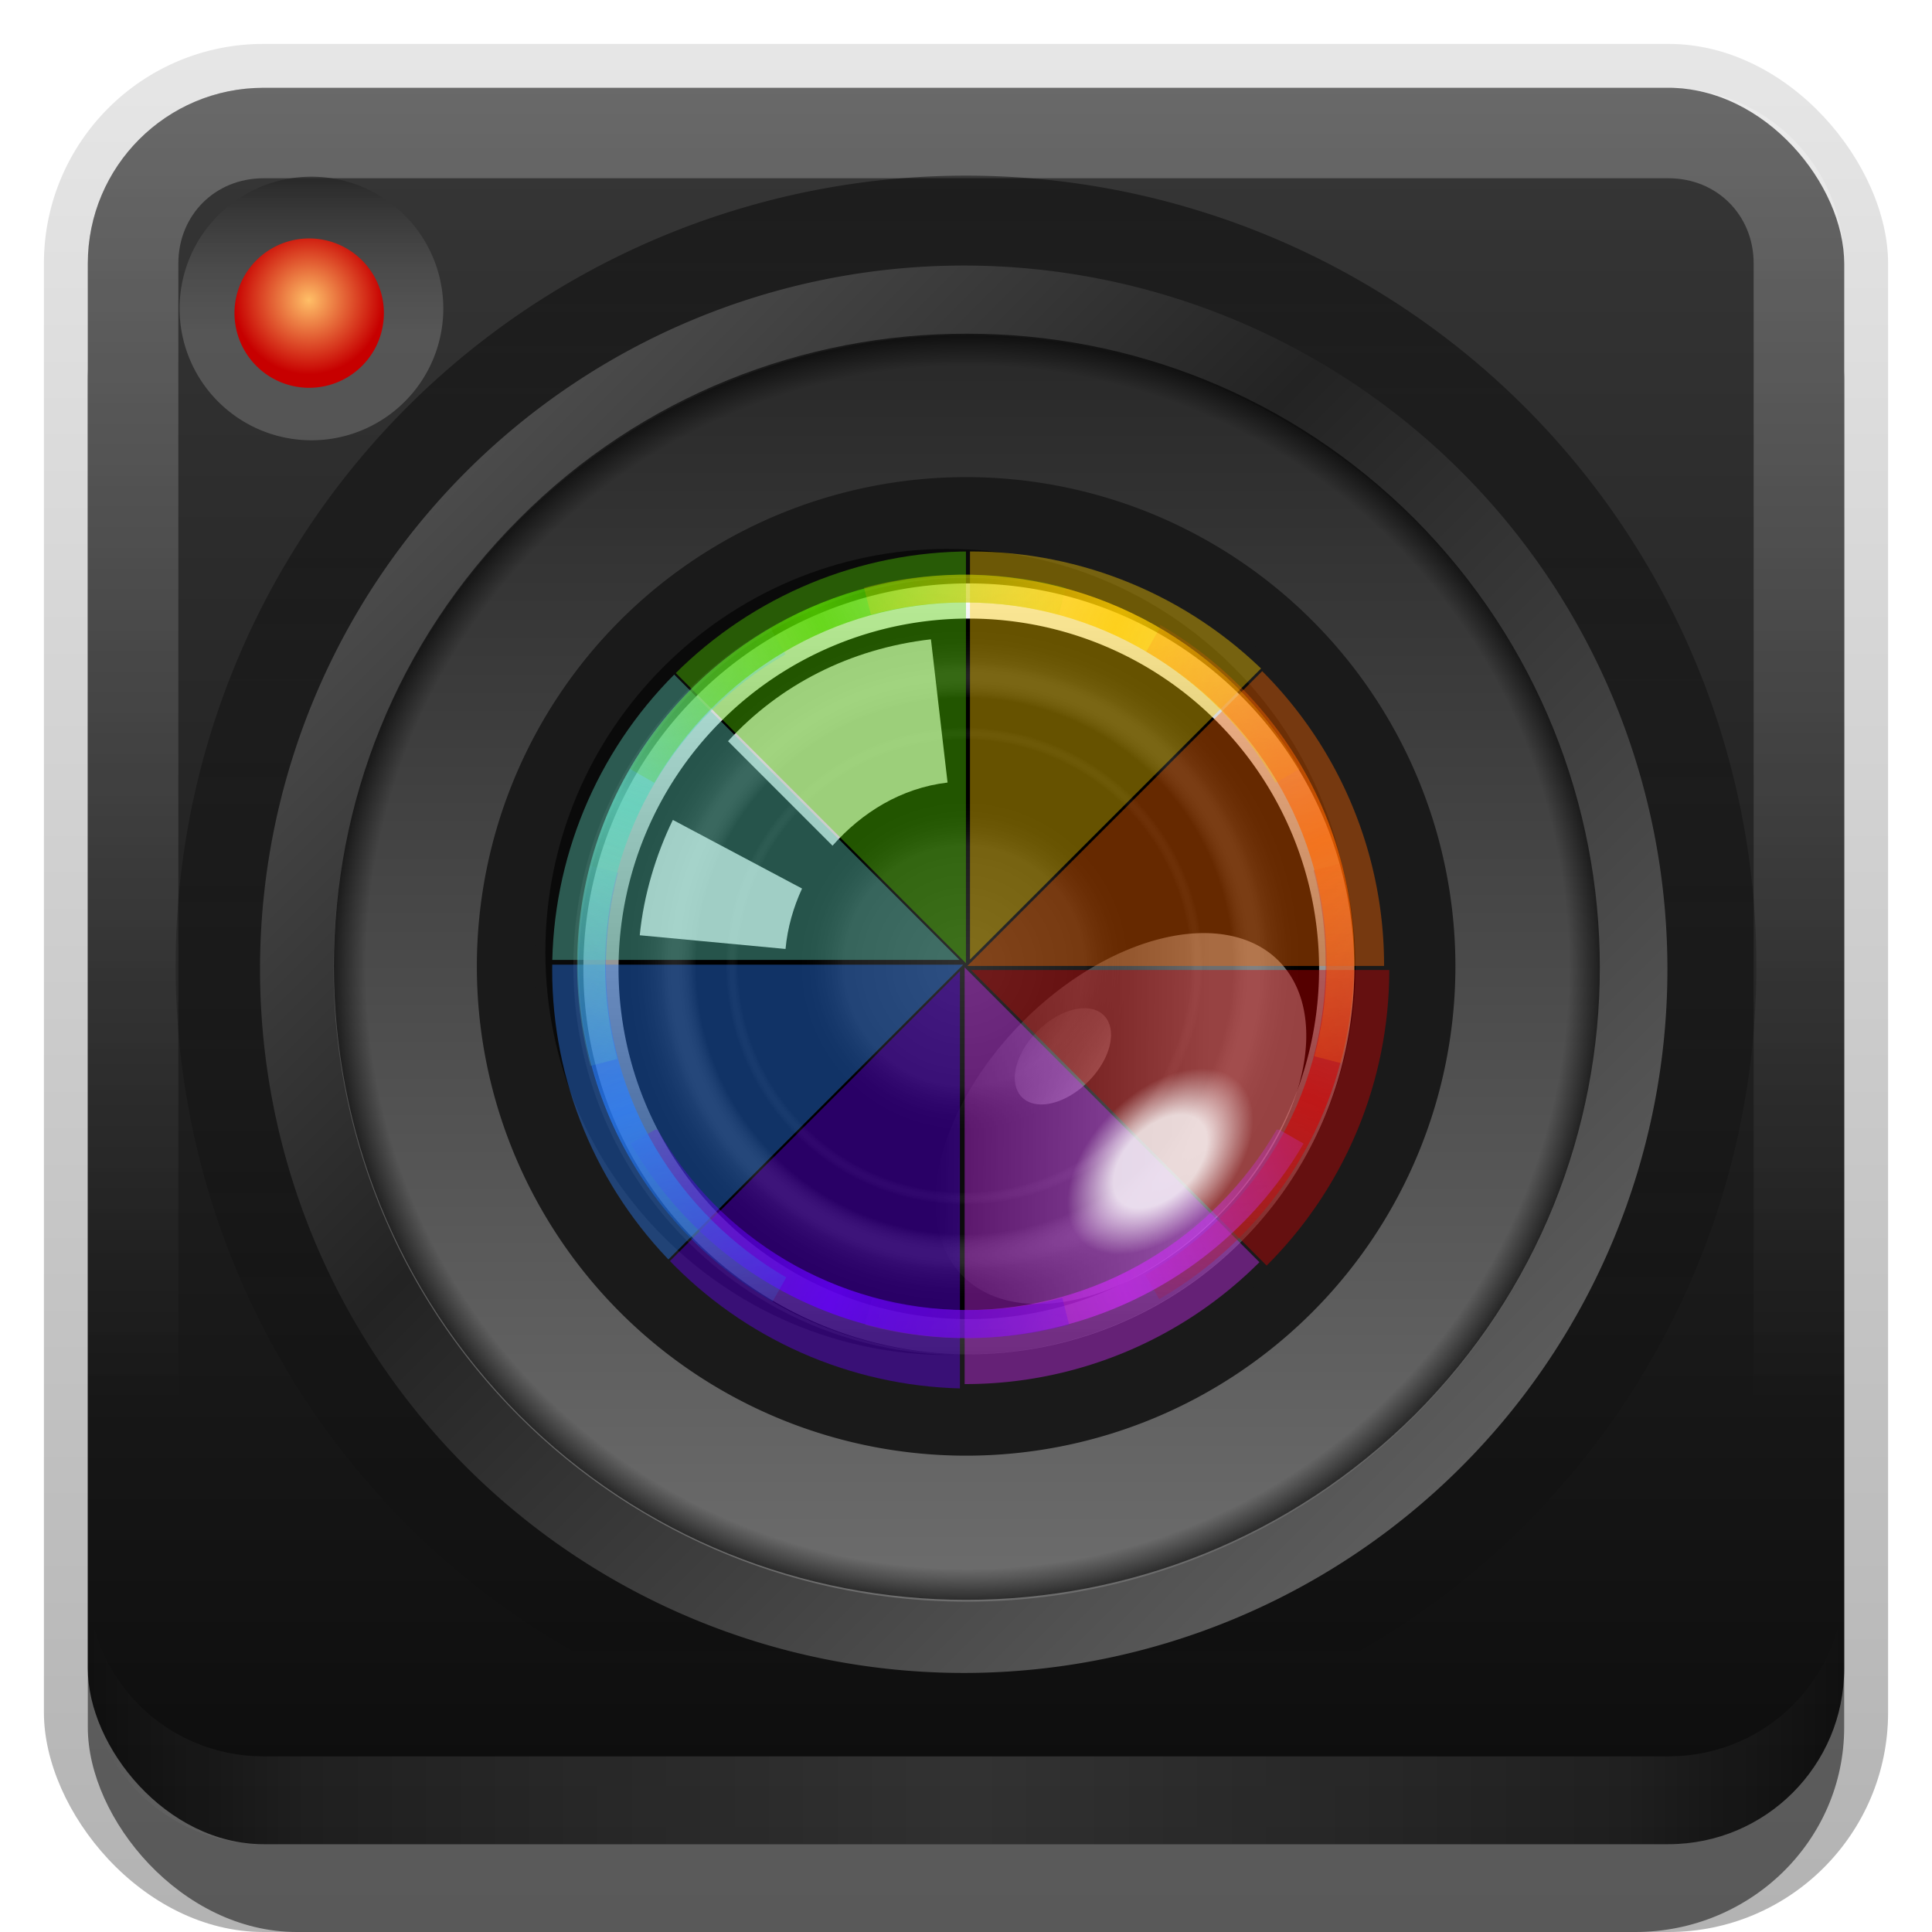 <?xml version="1.0" encoding="UTF-8"?>
<svg id="svg2" width="22" height="22" version="1.0" xmlns="http://www.w3.org/2000/svg" xmlns:cc="http://creativecommons.org/ns#" xmlns:dc="http://purl.org/dc/elements/1.1/" xmlns:rdf="http://www.w3.org/1999/02/22-rdf-syntax-ns#" xmlns:xlink="http://www.w3.org/1999/xlink">
 <defs id="defs4">
  <linearGradient id="linearGradient3335" x1="11.4" x2="11.4" y1="22" y2="-9.82" gradientUnits="userSpaceOnUse">
   <stop id="stop3330" offset="0"/>
   <stop id="stop3333" stop-opacity="0" offset="1"/>
  </linearGradient>
  <linearGradient id="linearGradient3181" x1="-3.06" x2="-3.06" y1="27.3" y2="7.25" gradientTransform="translate(11.1 -6.26)" gradientUnits="userSpaceOnUse">
   <stop id="stop3643-5" stop-color="#0c0c0c" offset="0"/>
   <stop id="stop3645-1" stop-color="#373737" offset="1"/>
  </linearGradient>
  <filter id="filter3194" x="-.18" y="-.18" width="1.36" height="1.36" color-interpolation-filters="sRGB">
   <feGaussianBlur id="feGaussianBlur3196" stdDeviation="1.2"/>
  </filter>
  <clipPath id="clipPath2849">
   <rect id="rect2851" x="1" y="1" width="20" height="20" rx="2" ry="2" fill="#fff" fill-rule="evenodd"/>
  </clipPath>
  <radialGradient id="radialGradient3738" cx="48" cy="48" r="27" gradientTransform="matrix(.267 0 0 .267 -1.8 -1.8)" gradientUnits="userSpaceOnUse">
   <stop id="stop3734" stop-opacity="0" offset="0"/>
   <stop id="stop3740" stop-opacity="0" offset=".95"/>
   <stop id="stop3736" offset="1"/>
  </radialGradient>
  <linearGradient id="linearGradient3707" x1="16.2" x2="76.8" y1="44.5" y2="44.5" gradientUnits="userSpaceOnUse">
   <stop id="stop3709" stop-color="#282828" offset="0"/>
   <stop id="stop3654" stop-color="#6d6d6d" offset="1"/>
  </linearGradient>
  <linearGradient id="linearGradient3674" x1="16.2" x2="76.8" y1="44.5" y2="44.5" gradientUnits="userSpaceOnUse">
   <stop id="stop3721" stop-color="#4b4b4b" offset="0"/>
   <stop id="stop3723" stop-color="#232323" offset=".374"/>
   <stop id="stop3725" stop-color="#5c5c5c" offset="1"/>
  </linearGradient>
  <linearGradient id="linearGradient3761">
   <stop id="stop3763" stop-color="#fff" offset="0"/>
   <stop id="stop3765" stop-color="#fff" stop-opacity="0" offset="1"/>
  </linearGradient>
  <linearGradient id="linearGradient3771" x1="40.1" x2="40.1" y1="58.2" y2="41.7" gradientUnits="userSpaceOnUse" xlink:href="#linearGradient3761"/>
  <linearGradient id="linearGradient3767" x1="40.1" x2="31.8" y1="58.2" y2="49.7" gradientUnits="userSpaceOnUse" xlink:href="#linearGradient3761"/>
  <linearGradient id="linearGradient3733" x1="33.2" x2="68" y1="46" y2="46" gradientUnits="userSpaceOnUse">
   <stop id="stop3729" stop-color="#fff" offset="0"/>
   <stop id="stop3731" stop-color="#fff" stop-opacity="0" offset="1"/>
  </linearGradient>
  <filter id="filter3774" color-interpolation-filters="sRGB">
   <feGaussianBlur id="feGaussianBlur3776" stdDeviation="0.273"/>
  </filter>
  <radialGradient id="radialGradient3687" cx="47.7" cy="46" r="13.6" gradientUnits="userSpaceOnUse">
   <stop id="stop3683" stop-color="#fff" stop-opacity=".185" offset="0"/>
   <stop id="stop3689" stop-color="#fff" stop-opacity=".109" offset=".309"/>
   <stop id="stop3691" stop-opacity="0" offset=".436"/>
   <stop id="stop3693" stop-opacity="0" offset=".545"/>
   <stop id="stop3695" stop-color="#fff" stop-opacity="0" offset=".583"/>
   <stop id="stop3697" stop-opacity=".181" offset=".615"/>
   <stop id="stop3699" stop-opacity=".431" offset=".691"/>
   <stop id="stop3701" stop-color="#fff" stop-opacity=".081" offset=".781"/>
   <stop id="stop3703" stop-opacity="0" offset=".876"/>
   <stop id="stop3685" stop-color="#fff" stop-opacity="0" offset="1"/>
  </radialGradient>
  <radialGradient id="radialGradient3803" cx="41" cy="52" r="9.71" gradientTransform="matrix(1 0 0 .618 0 19.9)" gradientUnits="userSpaceOnUse">
   <stop id="stop3799" stop-color="#fff" offset="0"/>
   <stop id="stop3805" stop-color="#fff" offset=".5"/>
   <stop id="stop3801" stop-color="#fff" stop-opacity="0" offset="1"/>
  </radialGradient>
  <linearGradient id="linearGradient3967" x1="53.5" x2="61.5" y1="59.6" y2="39.9" gradientTransform="matrix(1.03 0 0 1.03 -1 50.8)" gradientUnits="userSpaceOnUse">
   <stop id="stop3883" stop-color="#d40000" stop-opacity="0" offset="0"/>
   <stop id="stop3889" stop-color="#d40000" offset=".5"/>
   <stop id="stop3885" stop-color="#d40000" stop-opacity="0" offset="1"/>
  </linearGradient>
  <linearGradient id="linearGradient3969" x1="53.7" x2="62.6" y1="60.1" y2="38.8" gradientTransform="matrix(.726 .726 -.726 .726 46.7 30)" gradientUnits="userSpaceOnUse">
   <stop id="stop3893" stop-color="#d42aff" stop-opacity="0" offset="0"/>
   <stop id="stop3899" stop-color="#d42aff" offset=".5"/>
   <stop id="stop3895" stop-color="#d42aff" stop-opacity="0" offset="1"/>
  </linearGradient>
  <linearGradient id="linearGradient3971" x1="53.4" x2="62" y1="60.3" y2="39.4" gradientTransform="matrix(0 1.03 -1.03 0 95.2 49)" gradientUnits="userSpaceOnUse">
   <stop id="stop3903" stop-color="#60f" stop-opacity="0" offset="0"/>
   <stop id="stop3909" stop-color="#60f" offset=".5"/>
   <stop id="stop3905" stop-color="#60f" stop-opacity="0" offset="1"/>
  </linearGradient>
  <linearGradient id="linearGradient3973" x1="53.3" x2="61.9" y1="59.2" y2="40.2" gradientTransform="matrix(-.726 .726 -.726 -.726 116 96.7)" gradientUnits="userSpaceOnUse">
   <stop id="stop3913" stop-color="#2a7fff" stop-opacity="0" offset="0"/>
   <stop id="stop3919" stop-color="#2a7fff" offset=".5"/>
   <stop id="stop3915" stop-color="#2a7fff" stop-opacity="0" offset="1"/>
  </linearGradient>
  <linearGradient id="linearGradient3975" x1="53.9" x2="61" y1="61.3" y2="39.7" gradientTransform="matrix(-1.03 0 0 -1.03 97 145)" gradientUnits="userSpaceOnUse">
   <stop id="stop3923" stop-color="#5fd3bc" stop-opacity="0" offset="0"/>
   <stop id="stop3929" stop-color="#5fd3bc" offset=".5"/>
   <stop id="stop3925" stop-color="#5fd3bc" stop-opacity="0" offset="1"/>
  </linearGradient>
  <linearGradient id="linearGradient3977" x1="53.5" x2="60.3" y1="59.9" y2="39.7" gradientTransform="matrix(-.726 -.726 .726 -.726 49.3 166)" gradientUnits="userSpaceOnUse">
   <stop id="stop3853" stop-color="#55d400" stop-opacity="0" offset="0"/>
   <stop id="stop3859" stop-color="#55d400" offset=".5"/>
   <stop id="stop3855" stop-color="#55d400" stop-opacity="0" offset="1"/>
  </linearGradient>
  <linearGradient id="linearGradient3979" x1="61.6" x2="52.9" y1="39.7" y2="60.7" gradientTransform="matrix(0 -1.03 1.03 0 .778 147)" gradientUnits="userSpaceOnUse">
   <stop id="stop3863" stop-color="#fc0" stop-opacity="0" offset="0"/>
   <stop id="stop3869" stop-color="#fc0" offset=".5"/>
   <stop id="stop3865" stop-color="#fc0" stop-opacity="0" offset="1"/>
  </linearGradient>
  <linearGradient id="linearGradient3981" x1="53" x2="61.8" y1="61.2" y2="40.5" gradientTransform="matrix(.726 -.726 .726 .726 -20 99.3)" gradientUnits="userSpaceOnUse">
   <stop id="stop3873" stop-color="#f60" stop-opacity="0" offset="0"/>
   <stop id="stop3879" stop-color="#f60" offset=".5"/>
   <stop id="stop3875" stop-color="#f60" stop-opacity="0" offset="1"/>
  </linearGradient>
  <clipPath id="clipPath3798">
   <path id="path3800" transform="matrix(1.03 0 0 1.03 -1 .778)" d="m61.4 46a13.6 13.6 0 1 1-27.3 0 13.6 13.6 0 1 1 27.3 0z" fill="#f0f"/>
  </clipPath>
  <filter id="filter3833" x="-.24" y="-.24" width="1.48" height="1.48" color-interpolation-filters="sRGB">
   <feGaussianBlur id="feGaussianBlur3835" stdDeviation="2.8"/>
  </filter>
  <filter id="filter3986" color-interpolation-filters="sRGB">
   <feGaussianBlur id="feGaussianBlur3988" stdDeviation="0.42"/>
  </filter>
  <linearGradient id="linearGradient3785" x1="2" x2="20" y1="11" y2="11" gradientUnits="userSpaceOnUse">
   <stop id="stop3781" offset="0"/>
   <stop id="stop3787" stop-opacity="0" offset="1"/>
  </linearGradient>
  <linearGradient id="linearGradient4566" x1="16" x2="18.5" y1="85.1" y2="85.1" gradientUnits="userSpaceOnUse">
   <stop id="stop3769" stop-color="#222" stop-opacity=".706" offset="0"/>
   <stop id="stop3771" stop-color="#8a8a8a" stop-opacity=".411" offset="1"/>
  </linearGradient>
  <radialGradient id="radialGradient2937" cx="18.1" cy="85.1" r="2.09" gradientTransform="matrix(1 0 0 1 0 -.364)" gradientUnits="userSpaceOnUse">
   <stop id="stop3735" stop-color="#ffbf67" offset="0"/>
   <stop id="stop3737" stop-color="#c70000" offset="1"/>
  </radialGradient>
  <linearGradient id="linearGradient3845" x1="11" x2="21" y1="19.5" y2="19.5" gradientUnits="userSpaceOnUse" spreadMethod="reflect">
   <stop id="stop3833" stop-color="#fff" offset="0"/>
   <stop id="stop3821" stop-color="#fff" stop-opacity=".498" offset=".75"/>
   <stop id="stop3835" stop-color="#fff" stop-opacity="0" offset="1"/>
  </linearGradient>
  <linearGradient id="linearGradient3078" x1="10" x2="10" y1="1" y2="16" gradientUnits="userSpaceOnUse">
   <stop id="stop3825" stop-color="#fff" offset="0"/>
   <stop id="stop3829" stop-color="#fff" stop-opacity="0" offset="1"/>
  </linearGradient>
 </defs>
 <g id="layer1">
  <g id="g3337">
   <rect id="rect3371" x=".5" y=".5" width="21" height="21.5" rx="2.5" ry="2.5" fill="url(#linearGradient3335)" opacity=".3"/>
   <rect id="rect2553" x="1" y="2" width="20" height="20" rx="2.38" ry="2.33" opacity=".5"/>
  </g>
  <rect id="rect3173" x="1" y="1" width="20" height="20" rx="2" ry="2" fill="url(#linearGradient3181)" fill-rule="evenodd"/>
  <path id="rect3050" d="m3 1c-1.11 0-2 0.892-2 2v16c0 1.11 0.892 2 2 2h16c1.11 0 2-0.892 2-2v-16c0-1.11-0.892-2-2-2h-16zm0 1.03h16c0.55 0 0.969 0.419 0.969 0.969v16c0 0.55-0.419 0.969-0.969 0.969h-16c-0.55 0-0.969-0.419-0.969-0.969v-16c0-0.55 0.419-0.969 0.969-0.969z" fill="url(#linearGradient3078)" fill-rule="evenodd" opacity=".25"/>
  <path id="path3235" d="m3 21c-1.11 0-2-0.892-2-2v-1c0 1.11 0.892 2 2 2h16c1.11 0 2-0.892 2-2v1c0 1.11-0.892 2-2 2h-16z" fill="url(#linearGradient3845)" fill-rule="evenodd" opacity=".15"/>
 </g>
 <g id="layer2" display="none">
  <rect id="rect2410" x="3" y="3" width="16" height="16" rx="2" ry="2" clip-path="url(#clipPath2849)" display="inline" fill="#fff" filter="url(#filter3194)" opacity=".5"/>
 </g>
 <g id="layer3">
  <path id="path3777" transform="matrix(0,1,-1,0,22,0)" d="m20 11a9 9 0 1 1-18 0 9 9 0 1 1 18 0z" color="#000000" fill="url(#linearGradient3785)" opacity=".446"/>
  <path id="path3648" transform="matrix(.187 .187 -.187 .187 10.6 -5.98)" d="m76.8 44.5a30.3 30.3 0 1 1-60.6 0 30.3 30.3 0 1 1 60.6 0z" fill="url(#linearGradient3674)"/>
  <path id="path3697" transform="matrix(0 .238 -.238 0 21.6 -.04)" d="m76.8 44.5a30.3 30.3 0 1 1-60.6 0 30.3 30.3 0 1 1 60.6 0z" fill="url(#linearGradient3707)"/>
  <path id="path3727" d="m11 3.8c-1.84 0-3.69 0.702-5.09 2.11-2.81 2.81-2.81 7.37 0 10.2 2.81 2.81 7.37 2.81 10.2 0 2.81-2.81 2.81-7.37 0-10.2-1.41-1.41-3.25-2.11-5.09-2.11zm0 0.667c1.67 0 3.34 0.641 4.62 1.92 2.55 2.55 2.55 6.68 0 9.23s-6.68 2.55-9.23 0-2.55-6.68 0-9.23c1.28-1.28 2.94-1.92 4.62-1.92z" fill="url(#radialGradient3738)" opacity=".6"/>
  <path id="path3742" transform="matrix(0 .173 -.173 0 18.7 2.96)" d="m76.8 44.5a30.3 30.3 0 1 1-60.6 0 30.3 30.3 0 1 1 60.6 0z" fill="#1a1a1a" stroke="#1a1a1a" stroke-width="3.81"/>
  <path id="path3374" transform="matrix(0 .718 .715 0 -57.3 -9.49)" d="m20.2 85.1a2.09 2.1 0 1 1-4.18 0 2.09 2.1 0 1 1 4.18 0z" fill="url(#linearGradient4566)"/>
  <path id="path3364" transform="matrix(.407 0 0 .405 -3.85 -30.9)" d="m20.2 85.1a2.09 2.1 0 1 1-4.18 0 2.09 2.1 0 1 1 4.18 0z" fill="url(#radialGradient2937)"/>
 </g>
 <g id="layer4" transform="translate(0,-2)">
  <path id="path3757" transform="matrix(.325 0 0 .325 -4.52 -1.95)" d="m61.4 46a13.6 13.6 0 0 1-13.6 13.6 13.6 13.6 0 0 1-13.6-13.6 13.6 13.6 0 0 1 13.6-13.6 13.6 13.6 0 0 1 13.6 13.6z"/>
  <path id="path3760" d="m10.8 8.25c-2.54 0-4.59 2.06-4.59 4.59s2.06 4.59 4.59 4.59c0.027 0 0.052 4.75e-4 0.079 0-2.41-0.042-4.35-2.01-4.35-4.43 0-2.45 1.98-4.43 4.43-4.43 2.42 0 4.39 1.94 4.43 4.35 4.76e-4 -0.027 0-0.052 0-0.079 0-2.54-2.06-4.59-4.59-4.59z" opacity=".6"/>
  <path id="path2907" transform="matrix(.325 0 0 .325 -4.52 -1.95)" d="m61.4 46a13.6 13.6 0 0 1-13.6 13.6 13.6 13.6 0 0 1-13.6-13.6 13.6 13.6 0 0 1 13.6-13.6 13.6 13.6 0 0 1 13.6 13.6z" fill="url(#radialGradient3687)"/>
  <path id="path3705" transform="matrix(0 .308 -.308 0 25.2 -1.69)" d="m61.4 46a13.6 13.6 0 0 1-13.6 13.6 13.6 13.6 0 0 1-13.6-13.6 13.6 13.6 0 0 1 13.6-13.6 13.6 13.6 0 0 1 13.6 13.6z" fill="none" filter="url(#filter3774)" stroke="url(#linearGradient3733)" stroke-width="1.3"/>
  <path id="path3735" d="m10.6 9.28c-0.917 0.106-1.72 0.516-2.31 1.16l1.19 1.19c0.335-0.379 0.783-0.657 1.31-0.719l-0.188-1.62zm-2.94 2.06c-0.191 0.394-0.331 0.856-0.375 1.31l1.66 0.156c0.022-0.243 0.09-0.475 0.188-0.688l-1.47-0.781z" fill="#fff" opacity=".8"/>
  <path id="path3759" transform="matrix(.185 -.185 .185 .185 -4.44 12.7)" d="m50.7 52a9.71 6 0 0 1-9.71 6 9.71 6 0 0 1-9.71-6 9.71 6 0 0 1 9.71-6 9.71 6 0 0 1 9.71 6z" fill="url(#linearGradient3767)" opacity=".431"/>
  <path id="path3769" transform="matrix(.048 -.048 .048 .048 7.64 13.5)" d="m50.7 52a9.71 6 0 0 1-9.71 6 9.71 6 0 0 1-9.71-6 9.71 6 0 0 1 9.71-6 9.71 6 0 0 1 9.71 6z" fill="url(#linearGradient3771)" opacity=".3"/>
 </g>
 <g id="layer5" transform="translate(0,-2)">
  <g id="g3786" transform="matrix(.339 0 0 .339 -5.28 -3.28)" clip-path="url(#clipPath3798)" filter="url(#filter3833)" opacity=".4">
   <path id="path3756" transform="matrix(1.03 0 0 1.03 -1 .778)" d="m61.4 46a13.6 13.6 0 0 1-4 9.64l-9.64-9.64z" fill="#d40000"/>
   <path id="path3772" transform="matrix(.726 .726 -.726 .726 46.7 -20)" d="m61.4 46a13.6 13.6 0 0 1-4 9.64l-9.64-9.64z" fill="#d42aff"/>
   <path id="path3774" transform="matrix(0 1.03 -1.03 0 95.2 -1)" d="m61.4 46a13.6 13.6 0 0 1-4 9.64l-9.64-9.64z" fill="#60f"/>
   <path id="path3776" transform="matrix(-.726 .726 -.726 -.726 116 46.7)" d="m61.4 46a13.6 13.6 0 0 1-4 9.64l-9.64-9.64z" fill="#2a7fff"/>
   <path id="path3778" transform="matrix(-1.03 0 0 -1.03 97 95.2)" d="m61.4 46a13.6 13.6 0 0 1-4 9.64l-9.64-9.64z" fill="#5fd3bc"/>
   <path id="path3780" transform="matrix(-.726 -.726 .726 -.726 49.3 116)" d="m61.4 46a13.6 13.6 0 0 1-4 9.64l-9.64-9.64z" fill="#55d400"/>
   <path id="path3782" transform="matrix(0 -1.03 1.03 0 .778 97)" d="m61.4 46a13.6 13.6 0 0 1-4 9.64l-9.64-9.64z" fill="#fc0"/>
   <path id="path3784" transform="matrix(.726 -.726 .726 .726 -20 49.3)" d="m61.4 46a13.6 13.6 0 0 1-4 9.64l-9.64-9.64z" fill="#f60"/>
  </g>
  <g id="g3957" transform="matrix(.316 0 0 .316 -4.17 -18)" filter="url(#filter3986)" opacity=".8">
   <path id="path3726" d="m61.5 94.4-0.969 0.25c0.287 1.07 0.438 2.21 0.438 3.38 0 4.81-2.62 9-6.5 11.2l0.5 0.875c5.49-3.17 8.17-9.63 6.53-15.8z" fill="url(#linearGradient3967)" opacity=".8"/>
   <path id="path3728" d="m59.2 104c-2.25 3.88-6.44 6.5-11.2 6.5-1.16 0-2.3-0.15-3.38-0.438l-0.25 0.969c6.12 1.64 12.6-1.04 15.8-6.53l-0.875-0.5z" fill="url(#linearGradient3969)" opacity=".8"/>
   <path id="path3730" d="m36.8 104-0.875 0.5c3.17 5.49 9.63 8.17 15.8 6.53l-0.25-0.969c-1.07 0.287-2.21 0.438-3.38 0.438-4.81 0-9-2.62-11.2-6.5z" fill="url(#linearGradient3971)"/>
   <path id="path3732" d="m34.5 94.4c-1.64 6.12 1.04 12.6 6.53 15.8l0.5-0.875c-3.88-2.25-6.5-6.44-6.5-11.2 0-1.16 0.15-2.3 0.438-3.38l-0.969-0.25z" fill="url(#linearGradient3973)" opacity=".9"/>
   <path id="path3734" d="m41 85.9c-5.49 3.17-8.17 9.63-6.53 15.8l0.969-0.25c-0.287-1.07-0.438-2.21-0.438-3.38 0-4.81 2.62-9 6.5-11.2l-0.5-0.875z" fill="url(#linearGradient3975)"/>
   <path id="path3736" d="m48.2 84c-4.97-0.061-9.71 2.54-12.3 7l0.875 0.5c2.25-3.88 6.44-6.5 11.2-6.5 1.16 0 2.3 0.15 3.38 0.438l0.25-0.969c-1.15-0.308-2.32-0.455-3.47-0.469z" fill="url(#linearGradient3977)"/>
   <path id="path3738" d="m47.8 84c-1.15 0.014-2.32 0.161-3.47 0.469l0.25 0.969c1.07-0.287 2.21-0.438 3.38-0.438 4.81 0 9 2.62 11.2 6.5l0.875-0.5c-2.57-4.46-7.31-7.06-12.3-7z" fill="url(#linearGradient3979)"/>
   <path id="path3740" d="m55 85.9-0.5 0.875c3.88 2.25 6.5 6.44 6.5 11.2 0 1.16-0.15 2.3-0.438 3.38l0.969 0.25c1.64-6.12-1.04-12.6-6.53-15.8z" fill="url(#linearGradient3981)" opacity=".9"/>
  </g>
  <path id="path3793" transform="matrix(.093 -.093 .093 .093 4.56 14.2)" d="m50.7 52a9.71 6 0 0 1-9.71 6 9.71 6 0 0 1-9.71-6 9.71 6 0 0 1 9.71-6 9.71 6 0 0 1 9.71 6z" fill="url(#radialGradient3803)" opacity=".8"/>
 </g>
</svg>
